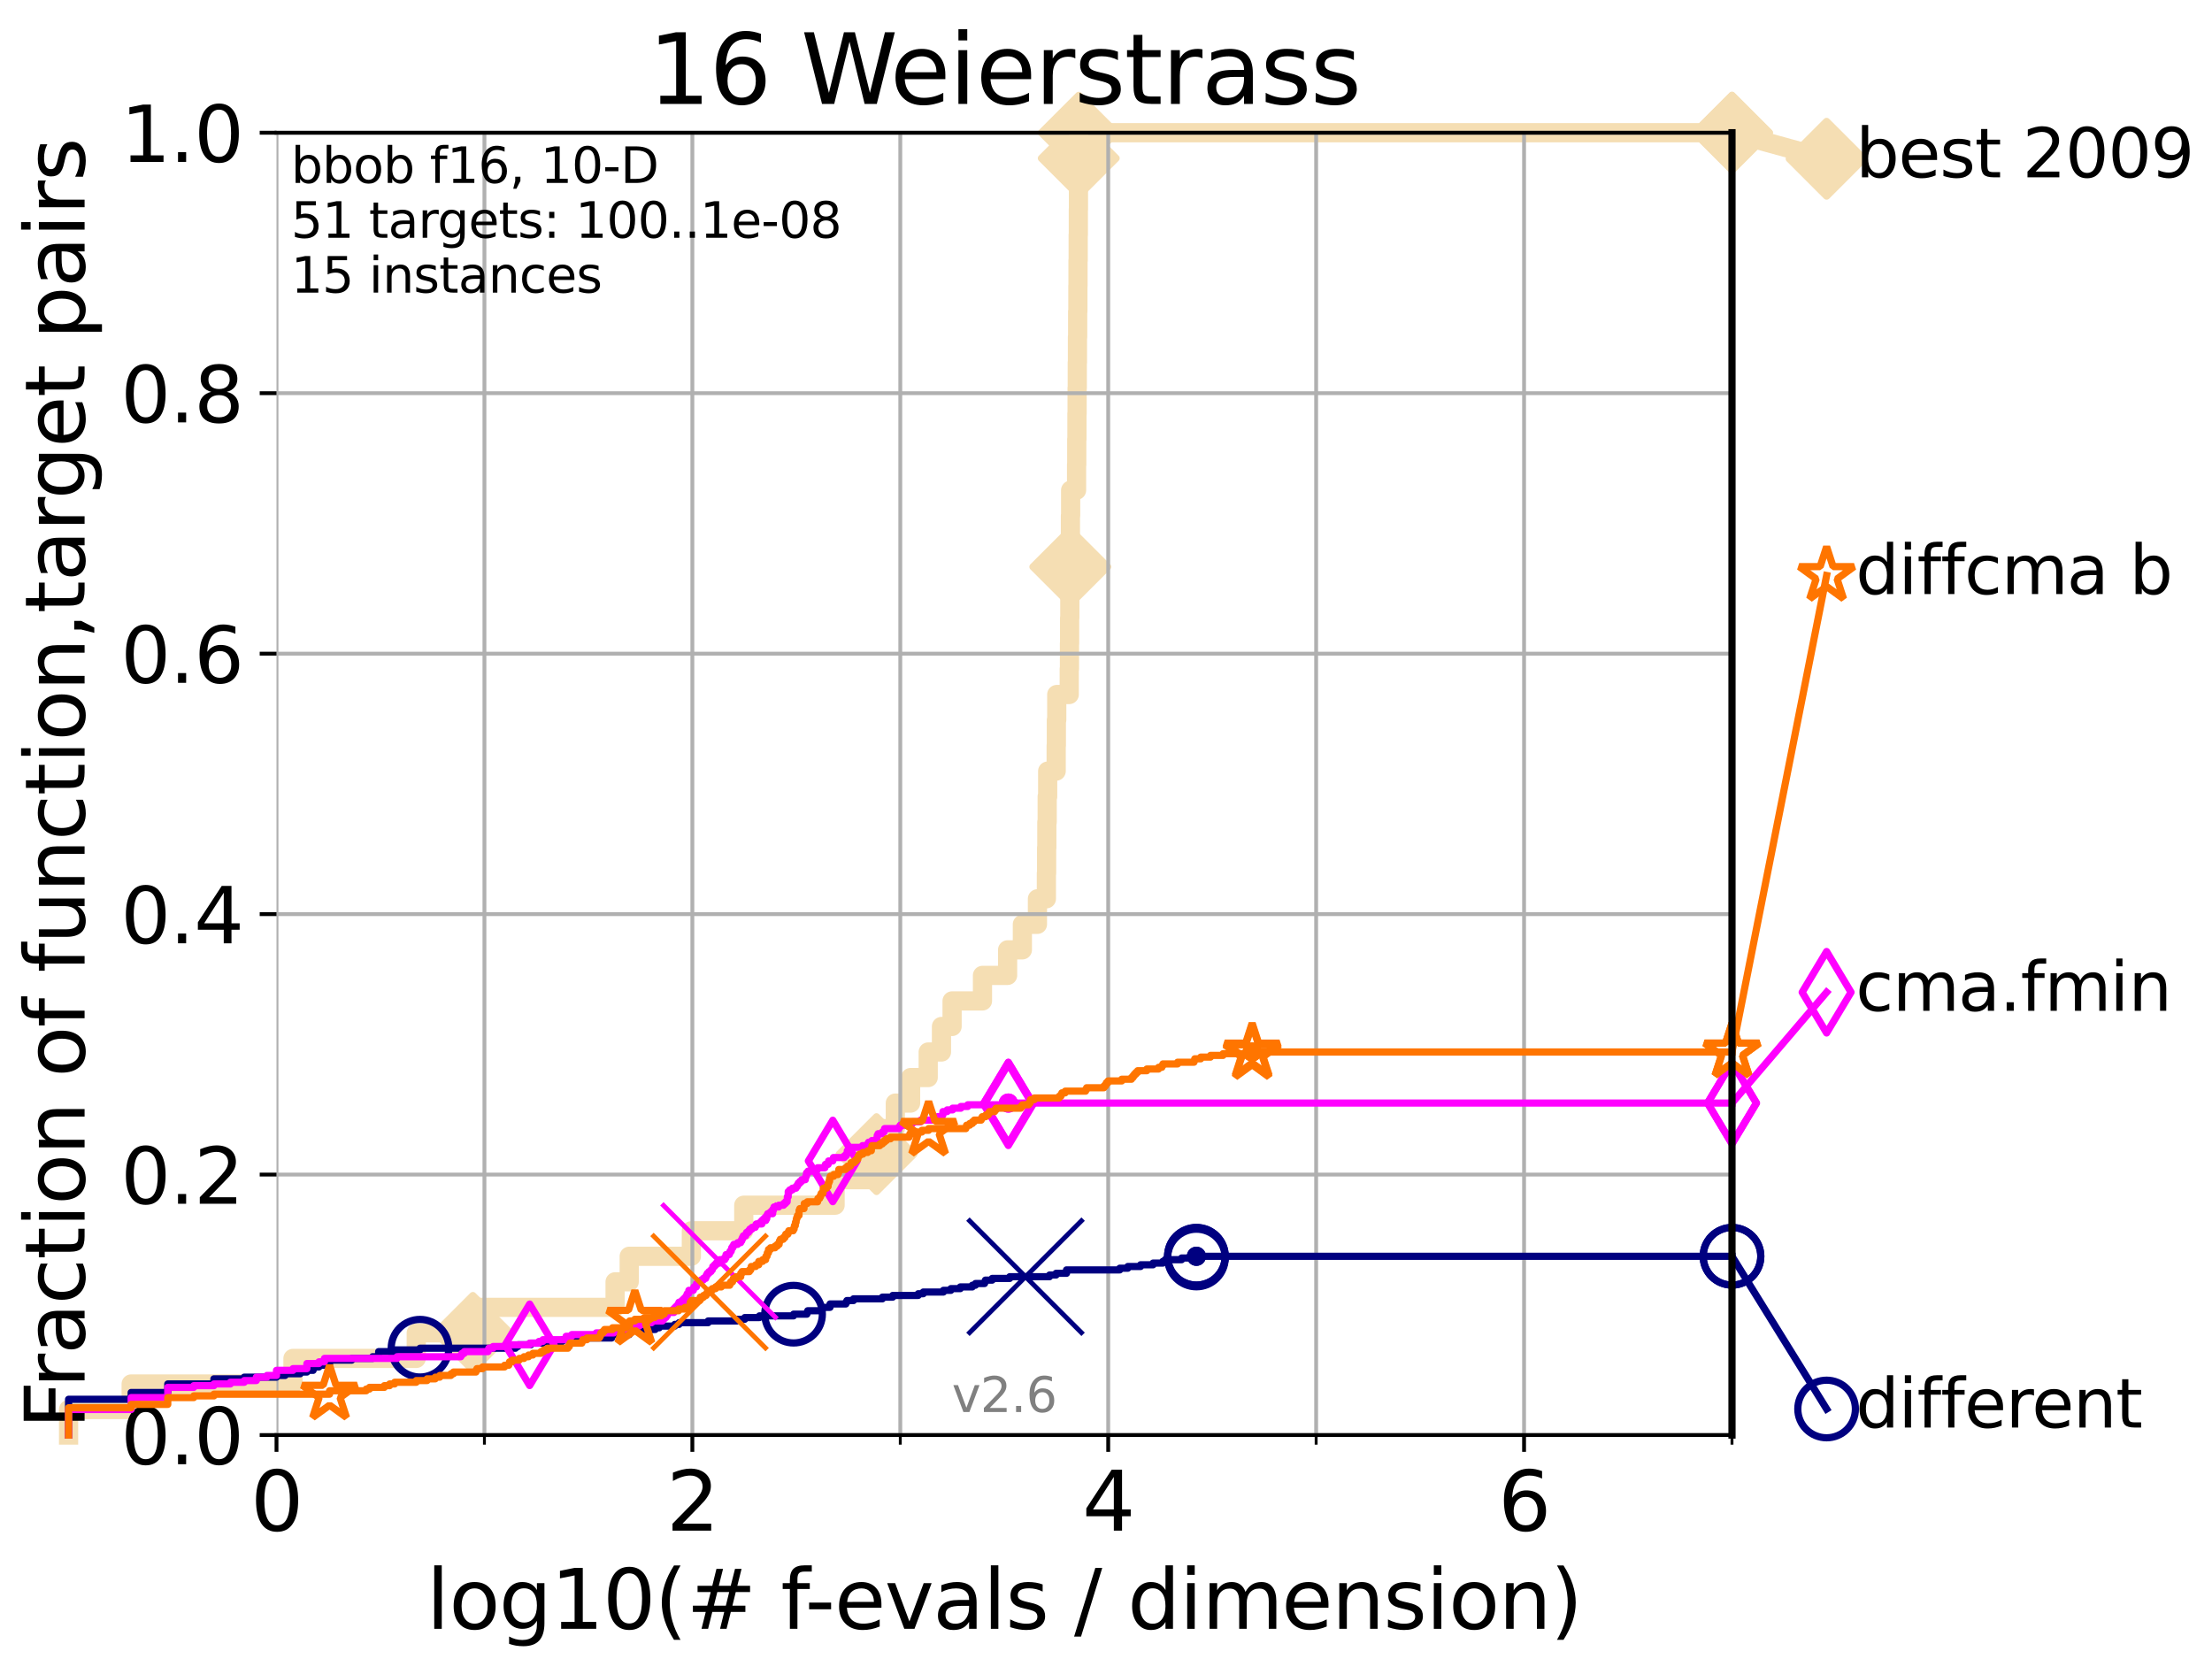 <?xml version="1.0" encoding="utf-8" standalone="no"?>
<!DOCTYPE svg PUBLIC "-//W3C//DTD SVG 1.1//EN"
  "http://www.w3.org/Graphics/SVG/1.1/DTD/svg11.dtd">
<svg height="345.6pt" version="1.1" viewBox="0 0 460.8 345.6" width="460.8pt" xmlns="http://www.w3.org/2000/svg" xmlns:xlink="http://www.w3.org/1999/xlink">
 <defs>
  <style type="text/css">*{stroke-linecap:butt;stroke-linejoin:round;}</style>
 </defs>
 <g id="figure_1">
  <g id="patch_1">
   <path d="M 0 345.6 
L 460.8 345.6 
L 460.8 0 
L 0 0 
z
" style="fill:#ffffff;"/>
  </g>
  <g id="axes_1">
   <g id="patch_2">
    <path d="M 57.6 298.944 
L 360.806 298.944 
L 360.806 27.648 
L 57.6 27.648 
z
" style="fill:#ffffff;"/>
   </g>
   <g id="line2d_1">
    <path d="M 14.285 298.944 
L 14.285 293.624 
L 27.324 293.624 
L 27.324 288.305 
L 61.03 288.305 
L 61.03 282.985 
L 86.712 282.985 
L 86.712 277.666 
L 98.51 277.666 
L 98.51 272.346 
L 128.134 272.346 
L 128.134 267.027 
L 131.078 267.027 
L 131.078 261.707 
L 144.022 261.707 
L 144.022 256.388 
L 154.94 256.388 
L 154.94 251.068 
L 173.964 251.068 
L 173.964 245.749 
L 180.914 245.749 
L 180.914 240.429 
L 182.595 240.429 
L 182.595 235.11 
L 186.511 235.11 
L 186.511 229.79 
L 189.698 229.79 
L 189.698 224.471 
L 193.362 224.471 
L 193.362 219.151 
L 196.125 219.151 
L 196.125 213.832 
L 198.336 213.832 
L 198.336 208.512 
L 204.667 208.512 
L 204.667 203.192 
L 209.903 203.192 
L 209.903 197.873 
L 212.978 197.873 
L 212.978 192.553 
L 216.117 192.553 
L 216.117 187.234 
L 217.981 187.234 
L 217.981 181.914 
L 218.029 181.914 
L 218.029 176.595 
L 218.074 176.595 
L 218.074 171.275 
L 218.145 171.275 
L 218.145 165.956 
L 218.25 165.956 
L 218.25 160.636 
L 220.02 160.636 
L 220.02 155.317 
L 220.059 155.317 
L 220.059 149.997 
L 220.139 149.997 
L 220.139 144.678 
L 222.742 144.678 
L 222.742 139.358 
L 222.788 139.358 
L 222.788 134.039 
L 222.821 134.039 
L 222.821 128.719 
L 222.862 128.719 
L 222.862 123.4 
L 222.908 123.4 
L 222.908 118.08 
L 222.965 118.08 
L 222.965 112.76 
L 222.987 112.76 
L 222.987 107.441 
L 223.032 107.441 
L 223.032 102.121 
L 224.268 102.121 
L 224.268 96.802 
L 224.307 96.802 
L 224.307 91.482 
L 224.347 91.482 
L 224.347 86.163 
L 224.381 86.163 
L 224.381 80.843 
L 224.417 80.843 
L 224.417 75.524 
L 224.452 75.524 
L 224.452 70.204 
L 224.497 70.204 
L 224.497 64.885 
L 224.541 64.885 
L 224.541 59.565 
L 224.568 59.565 
L 224.568 54.246 
L 224.604 54.246 
L 224.604 48.926 
L 224.638 48.926 
L 224.638 43.607 
L 224.663 43.607 
L 224.663 38.287 
L 224.697 38.287 
L 224.697 32.968 
L 224.722 32.968 
L 224.722 27.648 
L 360.806 27.648 
" style="fill:none;stroke:#f5deb3;stroke-linecap:square;stroke-width:4;"/>
   </g>
   <g id="line2d_2">
    <defs>
     <path d="M -0 7.778 
L 7.778 0 
L 0 -7.778 
L -7.778 -0 
z
" id="mfd968d87d6" style="stroke:#f5deb3;stroke-linejoin:miter;stroke-width:1.5;"/>
    </defs>
    <g>
     <use style="fill:#f5deb3;stroke:#f5deb3;stroke-linejoin:miter;stroke-width:1.5;" x="98.51" xlink:href="#mfd968d87d6" y="277.666"/>
     <use style="fill:#f5deb3;stroke:#f5deb3;stroke-linejoin:miter;stroke-width:1.5;" x="182.595" xlink:href="#mfd968d87d6" y="240.429"/>
     <use style="fill:#f5deb3;stroke:#f5deb3;stroke-linejoin:miter;stroke-width:1.5;" x="222.965" xlink:href="#mfd968d87d6" y="118.08"/>
     <use style="fill:#f5deb3;stroke:#f5deb3;stroke-linejoin:miter;stroke-width:1.5;" x="224.722" xlink:href="#mfd968d87d6" y="32.968"/>
     <use style="fill:#f5deb3;stroke:#f5deb3;stroke-linejoin:miter;stroke-width:1.5;" x="224.722" xlink:href="#mfd968d87d6" y="27.648"/>
     <use style="fill:#f5deb3;stroke:#f5deb3;stroke-linejoin:miter;stroke-width:1.5;" x="360.806" xlink:href="#mfd968d87d6" y="27.648"/>
    </g>
   </g>
   <g id="line2d_3">
    <path style="fill:none;stroke:#f5deb3;stroke-linecap:square;stroke-width:4;"/>
    <g/>
   </g>
   <g id="line2d_4">
    <path d="M 360.806 27.648 
L 380.515 33.074 
" style="fill:none;stroke:#f5deb3;stroke-linecap:square;stroke-width:4;"/>
    <g>
     <use style="fill:#f5deb3;stroke:#f5deb3;stroke-linejoin:miter;stroke-width:1.5;" x="360.806" xlink:href="#mfd968d87d6" y="27.648"/>
     <use style="fill:#f5deb3;stroke:#f5deb3;stroke-linejoin:miter;stroke-width:1.5;" x="380.515" xlink:href="#mfd968d87d6" y="33.074"/>
    </g>
   </g>
   <g id="matplotlib.axis_1">
    <g id="xtick_1">
     <g id="line2d_5">
      <path clip-path="url(#p79219ee565)" d="M 57.6 298.944 
L 57.6 27.648 
" style="fill:none;stroke:#b0b0b0;stroke-linecap:square;stroke-width:0.8;"/>
     </g>
     <g id="line2d_6">
      <defs>
       <path d="M 0 0 
L 0 3.5 
" id="me5415d3619" style="stroke:#000000;stroke-width:0.8;"/>
      </defs>
      <g>
       <use style="stroke:#000000;stroke-width:0.8;" x="57.6" xlink:href="#me5415d3619" y="298.944"/>
      </g>
     </g>
     <g id="text_1">
      <!-- 0 -->
      <g transform="translate(52.192 318.861)scale(0.17 -0.17)">
       <defs>
        <path d="M 2034 4250 
Q 1547 4250 1301 3770 
Q 1056 3291 1056 2328 
Q 1056 1369 1301 889 
Q 1547 409 2034 409 
Q 2525 409 2770 889 
Q 3016 1369 3016 2328 
Q 3016 3291 2770 3770 
Q 2525 4250 2034 4250 
z
M 2034 4750 
Q 2819 4750 3233 4129 
Q 3647 3509 3647 2328 
Q 3647 1150 3233 529 
Q 2819 -91 2034 -91 
Q 1250 -91 836 529 
Q 422 1150 422 2328 
Q 422 3509 836 4129 
Q 1250 4750 2034 4750 
z
" id="DejaVuSans-30" transform="scale(0.016)"/>
       </defs>
       <use xlink:href="#DejaVuSans-30"/>
      </g>
     </g>
    </g>
    <g id="xtick_2">
     <g id="line2d_7">
      <path clip-path="url(#p79219ee565)" d="M 144.23 298.944 
L 144.23 27.648 
" style="fill:none;stroke:#b0b0b0;stroke-linecap:square;stroke-width:0.8;"/>
     </g>
     <g id="line2d_8">
      <g>
       <use style="stroke:#000000;stroke-width:0.8;" x="144.23" xlink:href="#me5415d3619" y="298.944"/>
      </g>
     </g>
     <g id="text_2">
      <!-- 2 -->
      <g transform="translate(138.822 318.861)scale(0.17 -0.17)">
       <defs>
        <path d="M 1228 531 
L 3431 531 
L 3431 0 
L 469 0 
L 469 531 
Q 828 903 1448 1529 
Q 2069 2156 2228 2338 
Q 2531 2678 2651 2914 
Q 2772 3150 2772 3378 
Q 2772 3750 2511 3984 
Q 2250 4219 1831 4219 
Q 1534 4219 1204 4116 
Q 875 4013 500 3803 
L 500 4441 
Q 881 4594 1212 4672 
Q 1544 4750 1819 4750 
Q 2544 4750 2975 4387 
Q 3406 4025 3406 3419 
Q 3406 3131 3298 2873 
Q 3191 2616 2906 2266 
Q 2828 2175 2409 1742 
Q 1991 1309 1228 531 
z
" id="DejaVuSans-32" transform="scale(0.016)"/>
       </defs>
       <use xlink:href="#DejaVuSans-32"/>
      </g>
     </g>
    </g>
    <g id="xtick_3">
     <g id="line2d_9">
      <path clip-path="url(#p79219ee565)" d="M 230.861 298.944 
L 230.861 27.648 
" style="fill:none;stroke:#b0b0b0;stroke-linecap:square;stroke-width:0.8;"/>
     </g>
     <g id="line2d_10">
      <g>
       <use style="stroke:#000000;stroke-width:0.8;" x="230.861" xlink:href="#me5415d3619" y="298.944"/>
      </g>
     </g>
     <g id="text_3">
      <!-- 4 -->
      <g transform="translate(225.453 318.861)scale(0.17 -0.17)">
       <defs>
        <path d="M 2419 4116 
L 825 1625 
L 2419 1625 
L 2419 4116 
z
M 2253 4666 
L 3047 4666 
L 3047 1625 
L 3713 1625 
L 3713 1100 
L 3047 1100 
L 3047 0 
L 2419 0 
L 2419 1100 
L 313 1100 
L 313 1709 
L 2253 4666 
z
" id="DejaVuSans-34" transform="scale(0.016)"/>
       </defs>
       <use xlink:href="#DejaVuSans-34"/>
      </g>
     </g>
    </g>
    <g id="xtick_4">
     <g id="line2d_11">
      <path clip-path="url(#p79219ee565)" d="M 317.491 298.944 
L 317.491 27.648 
" style="fill:none;stroke:#b0b0b0;stroke-linecap:square;stroke-width:0.8;"/>
     </g>
     <g id="line2d_12">
      <g>
       <use style="stroke:#000000;stroke-width:0.8;" x="317.491" xlink:href="#me5415d3619" y="298.944"/>
      </g>
     </g>
     <g id="text_4">
      <!-- 6 -->
      <g transform="translate(312.083 318.861)scale(0.17 -0.17)">
       <defs>
        <path d="M 2113 2584 
Q 1688 2584 1439 2293 
Q 1191 2003 1191 1497 
Q 1191 994 1439 701 
Q 1688 409 2113 409 
Q 2538 409 2786 701 
Q 3034 994 3034 1497 
Q 3034 2003 2786 2293 
Q 2538 2584 2113 2584 
z
M 3366 4563 
L 3366 3988 
Q 3128 4100 2886 4159 
Q 2644 4219 2406 4219 
Q 1781 4219 1451 3797 
Q 1122 3375 1075 2522 
Q 1259 2794 1537 2939 
Q 1816 3084 2150 3084 
Q 2853 3084 3261 2657 
Q 3669 2231 3669 1497 
Q 3669 778 3244 343 
Q 2819 -91 2113 -91 
Q 1303 -91 875 529 
Q 447 1150 447 2328 
Q 447 3434 972 4092 
Q 1497 4750 2381 4750 
Q 2619 4750 2861 4703 
Q 3103 4656 3366 4563 
z
" id="DejaVuSans-36" transform="scale(0.016)"/>
       </defs>
       <use xlink:href="#DejaVuSans-36"/>
      </g>
     </g>
    </g>
    <g id="xtick_5">
     <g id="line2d_13">
      <path clip-path="url(#p79219ee565)" d="M 100.915 298.944 
L 100.915 27.648 
" style="fill:none;stroke:#b0b0b0;stroke-linecap:square;stroke-width:0.8;"/>
     </g>
     <g id="line2d_14">
      <defs>
       <path d="M 0 0 
L 0 2 
" id="m977869e4d9" style="stroke:#000000;stroke-width:0.6;"/>
      </defs>
      <g>
       <use style="stroke:#000000;stroke-width:0.6;" x="100.915" xlink:href="#m977869e4d9" y="298.944"/>
      </g>
     </g>
    </g>
    <g id="xtick_6">
     <g id="line2d_15">
      <path clip-path="url(#p79219ee565)" d="M 187.546 298.944 
L 187.546 27.648 
" style="fill:none;stroke:#b0b0b0;stroke-linecap:square;stroke-width:0.8;"/>
     </g>
     <g id="line2d_16">
      <g>
       <use style="stroke:#000000;stroke-width:0.6;" x="187.546" xlink:href="#m977869e4d9" y="298.944"/>
      </g>
     </g>
    </g>
    <g id="xtick_7">
     <g id="line2d_17">
      <path clip-path="url(#p79219ee565)" d="M 274.176 298.944 
L 274.176 27.648 
" style="fill:none;stroke:#b0b0b0;stroke-linecap:square;stroke-width:0.8;"/>
     </g>
     <g id="line2d_18">
      <g>
       <use style="stroke:#000000;stroke-width:0.6;" x="274.176" xlink:href="#m977869e4d9" y="298.944"/>
      </g>
     </g>
    </g>
    <g id="xtick_8">
     <g id="line2d_19">
      <path clip-path="url(#p79219ee565)" d="M 360.806 298.944 
L 360.806 27.648 
" style="fill:none;stroke:#b0b0b0;stroke-linecap:square;stroke-width:0.8;"/>
     </g>
     <g id="line2d_20">
      <g>
       <use style="stroke:#000000;stroke-width:0.6;" x="360.806" xlink:href="#m977869e4d9" y="298.944"/>
      </g>
     </g>
    </g>
    <g id="text_5">
     <!-- log10(# f-evals / dimension) -->
     <g transform="translate(88.823 339.314)scale(0.17 -0.17)">
      <defs>
       <path d="M 603 4863 
L 1178 4863 
L 1178 0 
L 603 0 
L 603 4863 
z
" id="DejaVuSans-6c" transform="scale(0.016)"/>
       <path d="M 1959 3097 
Q 1497 3097 1228 2736 
Q 959 2375 959 1747 
Q 959 1119 1226 758 
Q 1494 397 1959 397 
Q 2419 397 2687 759 
Q 2956 1122 2956 1747 
Q 2956 2369 2687 2733 
Q 2419 3097 1959 3097 
z
M 1959 3584 
Q 2709 3584 3137 3096 
Q 3566 2609 3566 1747 
Q 3566 888 3137 398 
Q 2709 -91 1959 -91 
Q 1206 -91 779 398 
Q 353 888 353 1747 
Q 353 2609 779 3096 
Q 1206 3584 1959 3584 
z
" id="DejaVuSans-6f" transform="scale(0.016)"/>
       <path d="M 2906 1791 
Q 2906 2416 2648 2759 
Q 2391 3103 1925 3103 
Q 1463 3103 1205 2759 
Q 947 2416 947 1791 
Q 947 1169 1205 825 
Q 1463 481 1925 481 
Q 2391 481 2648 825 
Q 2906 1169 2906 1791 
z
M 3481 434 
Q 3481 -459 3084 -895 
Q 2688 -1331 1869 -1331 
Q 1566 -1331 1297 -1286 
Q 1028 -1241 775 -1147 
L 775 -588 
Q 1028 -725 1275 -790 
Q 1522 -856 1778 -856 
Q 2344 -856 2625 -561 
Q 2906 -266 2906 331 
L 2906 616 
Q 2728 306 2450 153 
Q 2172 0 1784 0 
Q 1141 0 747 490 
Q 353 981 353 1791 
Q 353 2603 747 3093 
Q 1141 3584 1784 3584 
Q 2172 3584 2450 3431 
Q 2728 3278 2906 2969 
L 2906 3500 
L 3481 3500 
L 3481 434 
z
" id="DejaVuSans-67" transform="scale(0.016)"/>
       <path d="M 794 531 
L 1825 531 
L 1825 4091 
L 703 3866 
L 703 4441 
L 1819 4666 
L 2450 4666 
L 2450 531 
L 3481 531 
L 3481 0 
L 794 0 
L 794 531 
z
" id="DejaVuSans-31" transform="scale(0.016)"/>
       <path d="M 1984 4856 
Q 1566 4138 1362 3434 
Q 1159 2731 1159 2009 
Q 1159 1288 1364 580 
Q 1569 -128 1984 -844 
L 1484 -844 
Q 1016 -109 783 600 
Q 550 1309 550 2009 
Q 550 2706 781 3412 
Q 1013 4119 1484 4856 
L 1984 4856 
z
" id="DejaVuSans-28" transform="scale(0.016)"/>
       <path d="M 3272 2816 
L 2363 2816 
L 2100 1772 
L 3016 1772 
L 3272 2816 
z
M 2803 4594 
L 2478 3297 
L 3391 3297 
L 3719 4594 
L 4219 4594 
L 3897 3297 
L 4872 3297 
L 4872 2816 
L 3775 2816 
L 3519 1772 
L 4513 1772 
L 4513 1294 
L 3397 1294 
L 3072 0 
L 2572 0 
L 2894 1294 
L 1978 1294 
L 1656 0 
L 1153 0 
L 1478 1294 
L 494 1294 
L 494 1772 
L 1594 1772 
L 1856 2816 
L 850 2816 
L 850 3297 
L 1978 3297 
L 2297 4594 
L 2803 4594 
z
" id="DejaVuSans-23" transform="scale(0.016)"/>
       <path id="DejaVuSans-20" transform="scale(0.016)"/>
       <path d="M 2375 4863 
L 2375 4384 
L 1825 4384 
Q 1516 4384 1395 4259 
Q 1275 4134 1275 3809 
L 1275 3500 
L 2222 3500 
L 2222 3053 
L 1275 3053 
L 1275 0 
L 697 0 
L 697 3053 
L 147 3053 
L 147 3500 
L 697 3500 
L 697 3744 
Q 697 4328 969 4595 
Q 1241 4863 1831 4863 
L 2375 4863 
z
" id="DejaVuSans-66" transform="scale(0.016)"/>
       <path d="M 313 2009 
L 1997 2009 
L 1997 1497 
L 313 1497 
L 313 2009 
z
" id="DejaVuSans-2d" transform="scale(0.016)"/>
       <path d="M 3597 1894 
L 3597 1613 
L 953 1613 
Q 991 1019 1311 708 
Q 1631 397 2203 397 
Q 2534 397 2845 478 
Q 3156 559 3463 722 
L 3463 178 
Q 3153 47 2828 -22 
Q 2503 -91 2169 -91 
Q 1331 -91 842 396 
Q 353 884 353 1716 
Q 353 2575 817 3079 
Q 1281 3584 2069 3584 
Q 2775 3584 3186 3129 
Q 3597 2675 3597 1894 
z
M 3022 2063 
Q 3016 2534 2758 2815 
Q 2500 3097 2075 3097 
Q 1594 3097 1305 2825 
Q 1016 2553 972 2059 
L 3022 2063 
z
" id="DejaVuSans-65" transform="scale(0.016)"/>
       <path d="M 191 3500 
L 800 3500 
L 1894 563 
L 2988 3500 
L 3597 3500 
L 2284 0 
L 1503 0 
L 191 3500 
z
" id="DejaVuSans-76" transform="scale(0.016)"/>
       <path d="M 2194 1759 
Q 1497 1759 1228 1600 
Q 959 1441 959 1056 
Q 959 750 1161 570 
Q 1363 391 1709 391 
Q 2188 391 2477 730 
Q 2766 1069 2766 1631 
L 2766 1759 
L 2194 1759 
z
M 3341 1997 
L 3341 0 
L 2766 0 
L 2766 531 
Q 2569 213 2275 61 
Q 1981 -91 1556 -91 
Q 1019 -91 701 211 
Q 384 513 384 1019 
Q 384 1609 779 1909 
Q 1175 2209 1959 2209 
L 2766 2209 
L 2766 2266 
Q 2766 2663 2505 2880 
Q 2244 3097 1772 3097 
Q 1472 3097 1187 3025 
Q 903 2953 641 2809 
L 641 3341 
Q 956 3463 1253 3523 
Q 1550 3584 1831 3584 
Q 2591 3584 2966 3190 
Q 3341 2797 3341 1997 
z
" id="DejaVuSans-61" transform="scale(0.016)"/>
       <path d="M 2834 3397 
L 2834 2853 
Q 2591 2978 2328 3040 
Q 2066 3103 1784 3103 
Q 1356 3103 1142 2972 
Q 928 2841 928 2578 
Q 928 2378 1081 2264 
Q 1234 2150 1697 2047 
L 1894 2003 
Q 2506 1872 2764 1633 
Q 3022 1394 3022 966 
Q 3022 478 2636 193 
Q 2250 -91 1575 -91 
Q 1294 -91 989 -36 
Q 684 19 347 128 
L 347 722 
Q 666 556 975 473 
Q 1284 391 1588 391 
Q 1994 391 2212 530 
Q 2431 669 2431 922 
Q 2431 1156 2273 1281 
Q 2116 1406 1581 1522 
L 1381 1569 
Q 847 1681 609 1914 
Q 372 2147 372 2553 
Q 372 3047 722 3315 
Q 1072 3584 1716 3584 
Q 2034 3584 2315 3537 
Q 2597 3491 2834 3397 
z
" id="DejaVuSans-73" transform="scale(0.016)"/>
       <path d="M 1625 4666 
L 2156 4666 
L 531 -594 
L 0 -594 
L 1625 4666 
z
" id="DejaVuSans-2f" transform="scale(0.016)"/>
       <path d="M 2906 2969 
L 2906 4863 
L 3481 4863 
L 3481 0 
L 2906 0 
L 2906 525 
Q 2725 213 2448 61 
Q 2172 -91 1784 -91 
Q 1150 -91 751 415 
Q 353 922 353 1747 
Q 353 2572 751 3078 
Q 1150 3584 1784 3584 
Q 2172 3584 2448 3432 
Q 2725 3281 2906 2969 
z
M 947 1747 
Q 947 1113 1208 752 
Q 1469 391 1925 391 
Q 2381 391 2643 752 
Q 2906 1113 2906 1747 
Q 2906 2381 2643 2742 
Q 2381 3103 1925 3103 
Q 1469 3103 1208 2742 
Q 947 2381 947 1747 
z
" id="DejaVuSans-64" transform="scale(0.016)"/>
       <path d="M 603 3500 
L 1178 3500 
L 1178 0 
L 603 0 
L 603 3500 
z
M 603 4863 
L 1178 4863 
L 1178 4134 
L 603 4134 
L 603 4863 
z
" id="DejaVuSans-69" transform="scale(0.016)"/>
       <path d="M 3328 2828 
Q 3544 3216 3844 3400 
Q 4144 3584 4550 3584 
Q 5097 3584 5394 3201 
Q 5691 2819 5691 2113 
L 5691 0 
L 5113 0 
L 5113 2094 
Q 5113 2597 4934 2840 
Q 4756 3084 4391 3084 
Q 3944 3084 3684 2787 
Q 3425 2491 3425 1978 
L 3425 0 
L 2847 0 
L 2847 2094 
Q 2847 2600 2669 2842 
Q 2491 3084 2119 3084 
Q 1678 3084 1418 2786 
Q 1159 2488 1159 1978 
L 1159 0 
L 581 0 
L 581 3500 
L 1159 3500 
L 1159 2956 
Q 1356 3278 1631 3431 
Q 1906 3584 2284 3584 
Q 2666 3584 2933 3390 
Q 3200 3197 3328 2828 
z
" id="DejaVuSans-6d" transform="scale(0.016)"/>
       <path d="M 3513 2113 
L 3513 0 
L 2938 0 
L 2938 2094 
Q 2938 2591 2744 2837 
Q 2550 3084 2163 3084 
Q 1697 3084 1428 2787 
Q 1159 2491 1159 1978 
L 1159 0 
L 581 0 
L 581 3500 
L 1159 3500 
L 1159 2956 
Q 1366 3272 1645 3428 
Q 1925 3584 2291 3584 
Q 2894 3584 3203 3211 
Q 3513 2838 3513 2113 
z
" id="DejaVuSans-6e" transform="scale(0.016)"/>
       <path d="M 513 4856 
L 1013 4856 
Q 1481 4119 1714 3412 
Q 1947 2706 1947 2009 
Q 1947 1309 1714 600 
Q 1481 -109 1013 -844 
L 513 -844 
Q 928 -128 1133 580 
Q 1338 1288 1338 2009 
Q 1338 2731 1133 3434 
Q 928 4138 513 4856 
z
" id="DejaVuSans-29" transform="scale(0.016)"/>
      </defs>
      <use xlink:href="#DejaVuSans-6c"/>
      <use x="27.783" xlink:href="#DejaVuSans-6f"/>
      <use x="88.965" xlink:href="#DejaVuSans-67"/>
      <use x="152.441" xlink:href="#DejaVuSans-31"/>
      <use x="216.064" xlink:href="#DejaVuSans-30"/>
      <use x="279.688" xlink:href="#DejaVuSans-28"/>
      <use x="318.701" xlink:href="#DejaVuSans-23"/>
      <use x="402.49" xlink:href="#DejaVuSans-20"/>
      <use x="434.277" xlink:href="#DejaVuSans-66"/>
      <use x="463.982" xlink:href="#DejaVuSans-2d"/>
      <use x="500.066" xlink:href="#DejaVuSans-65"/>
      <use x="561.59" xlink:href="#DejaVuSans-76"/>
      <use x="620.77" xlink:href="#DejaVuSans-61"/>
      <use x="682.049" xlink:href="#DejaVuSans-6c"/>
      <use x="709.832" xlink:href="#DejaVuSans-73"/>
      <use x="761.932" xlink:href="#DejaVuSans-20"/>
      <use x="793.719" xlink:href="#DejaVuSans-2f"/>
      <use x="827.41" xlink:href="#DejaVuSans-20"/>
      <use x="859.197" xlink:href="#DejaVuSans-64"/>
      <use x="922.674" xlink:href="#DejaVuSans-69"/>
      <use x="950.457" xlink:href="#DejaVuSans-6d"/>
      <use x="1047.869" xlink:href="#DejaVuSans-65"/>
      <use x="1109.393" xlink:href="#DejaVuSans-6e"/>
      <use x="1172.771" xlink:href="#DejaVuSans-73"/>
      <use x="1224.871" xlink:href="#DejaVuSans-69"/>
      <use x="1252.654" xlink:href="#DejaVuSans-6f"/>
      <use x="1313.836" xlink:href="#DejaVuSans-6e"/>
      <use x="1377.215" xlink:href="#DejaVuSans-29"/>
     </g>
    </g>
   </g>
   <g id="matplotlib.axis_2">
    <g id="ytick_1">
     <g id="line2d_21">
      <path clip-path="url(#p79219ee565)" d="M 57.6 298.944 
L 360.806 298.944 
" style="fill:none;stroke:#b0b0b0;stroke-linecap:square;stroke-width:0.8;"/>
     </g>
     <g id="line2d_22">
      <defs>
       <path d="M 0 0 
L -3.5 0 
" id="m56f256344b" style="stroke:#000000;stroke-width:0.8;"/>
      </defs>
      <g>
       <use style="stroke:#000000;stroke-width:0.8;" x="57.6" xlink:href="#m56f256344b" y="298.944"/>
      </g>
     </g>
     <g id="text_6">
      <!-- 0.0 -->
      <g transform="translate(25.155 305.023)scale(0.16 -0.16)">
       <defs>
        <path d="M 684 794 
L 1344 794 
L 1344 0 
L 684 0 
L 684 794 
z
" id="DejaVuSans-2e" transform="scale(0.016)"/>
       </defs>
       <use xlink:href="#DejaVuSans-30"/>
       <use x="63.623" xlink:href="#DejaVuSans-2e"/>
       <use x="95.41" xlink:href="#DejaVuSans-30"/>
      </g>
     </g>
    </g>
    <g id="ytick_2">
     <g id="line2d_23">
      <path clip-path="url(#p79219ee565)" d="M 57.6 244.685 
L 360.806 244.685 
" style="fill:none;stroke:#b0b0b0;stroke-linecap:square;stroke-width:0.8;"/>
     </g>
     <g id="line2d_24">
      <g>
       <use style="stroke:#000000;stroke-width:0.8;" x="57.6" xlink:href="#m56f256344b" y="244.685"/>
      </g>
     </g>
     <g id="text_7">
      <!-- 0.2 -->
      <g transform="translate(25.155 250.764)scale(0.16 -0.16)">
       <use xlink:href="#DejaVuSans-30"/>
       <use x="63.623" xlink:href="#DejaVuSans-2e"/>
       <use x="95.41" xlink:href="#DejaVuSans-32"/>
      </g>
     </g>
    </g>
    <g id="ytick_3">
     <g id="line2d_25">
      <path clip-path="url(#p79219ee565)" d="M 57.6 190.426 
L 360.806 190.426 
" style="fill:none;stroke:#b0b0b0;stroke-linecap:square;stroke-width:0.8;"/>
     </g>
     <g id="line2d_26">
      <g>
       <use style="stroke:#000000;stroke-width:0.8;" x="57.6" xlink:href="#m56f256344b" y="190.426"/>
      </g>
     </g>
     <g id="text_8">
      <!-- 0.4 -->
      <g transform="translate(25.155 196.504)scale(0.16 -0.16)">
       <use xlink:href="#DejaVuSans-30"/>
       <use x="63.623" xlink:href="#DejaVuSans-2e"/>
       <use x="95.41" xlink:href="#DejaVuSans-34"/>
      </g>
     </g>
    </g>
    <g id="ytick_4">
     <g id="line2d_27">
      <path clip-path="url(#p79219ee565)" d="M 57.6 136.166 
L 360.806 136.166 
" style="fill:none;stroke:#b0b0b0;stroke-linecap:square;stroke-width:0.8;"/>
     </g>
     <g id="line2d_28">
      <g>
       <use style="stroke:#000000;stroke-width:0.8;" x="57.6" xlink:href="#m56f256344b" y="136.166"/>
      </g>
     </g>
     <g id="text_9">
      <!-- 0.6 -->
      <g transform="translate(25.155 142.245)scale(0.16 -0.16)">
       <use xlink:href="#DejaVuSans-30"/>
       <use x="63.623" xlink:href="#DejaVuSans-2e"/>
       <use x="95.41" xlink:href="#DejaVuSans-36"/>
      </g>
     </g>
    </g>
    <g id="ytick_5">
     <g id="line2d_29">
      <path clip-path="url(#p79219ee565)" d="M 57.6 81.907 
L 360.806 81.907 
" style="fill:none;stroke:#b0b0b0;stroke-linecap:square;stroke-width:0.8;"/>
     </g>
     <g id="line2d_30">
      <g>
       <use style="stroke:#000000;stroke-width:0.8;" x="57.6" xlink:href="#m56f256344b" y="81.907"/>
      </g>
     </g>
     <g id="text_10">
      <!-- 0.8 -->
      <g transform="translate(25.155 87.986)scale(0.16 -0.16)">
       <defs>
        <path d="M 2034 2216 
Q 1584 2216 1326 1975 
Q 1069 1734 1069 1313 
Q 1069 891 1326 650 
Q 1584 409 2034 409 
Q 2484 409 2743 651 
Q 3003 894 3003 1313 
Q 3003 1734 2745 1975 
Q 2488 2216 2034 2216 
z
M 1403 2484 
Q 997 2584 770 2862 
Q 544 3141 544 3541 
Q 544 4100 942 4425 
Q 1341 4750 2034 4750 
Q 2731 4750 3128 4425 
Q 3525 4100 3525 3541 
Q 3525 3141 3298 2862 
Q 3072 2584 2669 2484 
Q 3125 2378 3379 2068 
Q 3634 1759 3634 1313 
Q 3634 634 3220 271 
Q 2806 -91 2034 -91 
Q 1263 -91 848 271 
Q 434 634 434 1313 
Q 434 1759 690 2068 
Q 947 2378 1403 2484 
z
M 1172 3481 
Q 1172 3119 1398 2916 
Q 1625 2713 2034 2713 
Q 2441 2713 2670 2916 
Q 2900 3119 2900 3481 
Q 2900 3844 2670 4047 
Q 2441 4250 2034 4250 
Q 1625 4250 1398 4047 
Q 1172 3844 1172 3481 
z
" id="DejaVuSans-38" transform="scale(0.016)"/>
       </defs>
       <use xlink:href="#DejaVuSans-30"/>
       <use x="63.623" xlink:href="#DejaVuSans-2e"/>
       <use x="95.41" xlink:href="#DejaVuSans-38"/>
      </g>
     </g>
    </g>
    <g id="ytick_6">
     <g id="line2d_31">
      <path clip-path="url(#p79219ee565)" d="M 57.6 27.648 
L 360.806 27.648 
" style="fill:none;stroke:#b0b0b0;stroke-linecap:square;stroke-width:0.8;"/>
     </g>
     <g id="line2d_32">
      <g>
       <use style="stroke:#000000;stroke-width:0.8;" x="57.6" xlink:href="#m56f256344b" y="27.648"/>
      </g>
     </g>
     <g id="text_11">
      <!-- 1.0 -->
      <g transform="translate(25.155 33.727)scale(0.16 -0.16)">
       <use xlink:href="#DejaVuSans-31"/>
       <use x="63.623" xlink:href="#DejaVuSans-2e"/>
       <use x="95.41" xlink:href="#DejaVuSans-30"/>
      </g>
     </g>
    </g>
    <g id="text_12">
     <!-- Fraction of function,target pairs -->
     <g transform="translate(17.62 297.681)rotate(-90)scale(0.17 -0.17)">
      <defs>
       <path d="M 628 4666 
L 3309 4666 
L 3309 4134 
L 1259 4134 
L 1259 2759 
L 3109 2759 
L 3109 2228 
L 1259 2228 
L 1259 0 
L 628 0 
L 628 4666 
z
" id="DejaVuSans-46" transform="scale(0.016)"/>
       <path d="M 2631 2963 
Q 2534 3019 2420 3045 
Q 2306 3072 2169 3072 
Q 1681 3072 1420 2755 
Q 1159 2438 1159 1844 
L 1159 0 
L 581 0 
L 581 3500 
L 1159 3500 
L 1159 2956 
Q 1341 3275 1631 3429 
Q 1922 3584 2338 3584 
Q 2397 3584 2469 3576 
Q 2541 3569 2628 3553 
L 2631 2963 
z
" id="DejaVuSans-72" transform="scale(0.016)"/>
       <path d="M 3122 3366 
L 3122 2828 
Q 2878 2963 2633 3030 
Q 2388 3097 2138 3097 
Q 1578 3097 1268 2742 
Q 959 2388 959 1747 
Q 959 1106 1268 751 
Q 1578 397 2138 397 
Q 2388 397 2633 464 
Q 2878 531 3122 666 
L 3122 134 
Q 2881 22 2623 -34 
Q 2366 -91 2075 -91 
Q 1284 -91 818 406 
Q 353 903 353 1747 
Q 353 2603 823 3093 
Q 1294 3584 2113 3584 
Q 2378 3584 2631 3529 
Q 2884 3475 3122 3366 
z
" id="DejaVuSans-63" transform="scale(0.016)"/>
       <path d="M 1172 4494 
L 1172 3500 
L 2356 3500 
L 2356 3053 
L 1172 3053 
L 1172 1153 
Q 1172 725 1289 603 
Q 1406 481 1766 481 
L 2356 481 
L 2356 0 
L 1766 0 
Q 1100 0 847 248 
Q 594 497 594 1153 
L 594 3053 
L 172 3053 
L 172 3500 
L 594 3500 
L 594 4494 
L 1172 4494 
z
" id="DejaVuSans-74" transform="scale(0.016)"/>
       <path d="M 544 1381 
L 544 3500 
L 1119 3500 
L 1119 1403 
Q 1119 906 1312 657 
Q 1506 409 1894 409 
Q 2359 409 2629 706 
Q 2900 1003 2900 1516 
L 2900 3500 
L 3475 3500 
L 3475 0 
L 2900 0 
L 2900 538 
Q 2691 219 2414 64 
Q 2138 -91 1772 -91 
Q 1169 -91 856 284 
Q 544 659 544 1381 
z
M 1991 3584 
L 1991 3584 
z
" id="DejaVuSans-75" transform="scale(0.016)"/>
       <path d="M 750 794 
L 1409 794 
L 1409 256 
L 897 -744 
L 494 -744 
L 750 256 
L 750 794 
z
" id="DejaVuSans-2c" transform="scale(0.016)"/>
       <path d="M 1159 525 
L 1159 -1331 
L 581 -1331 
L 581 3500 
L 1159 3500 
L 1159 2969 
Q 1341 3281 1617 3432 
Q 1894 3584 2278 3584 
Q 2916 3584 3314 3078 
Q 3713 2572 3713 1747 
Q 3713 922 3314 415 
Q 2916 -91 2278 -91 
Q 1894 -91 1617 61 
Q 1341 213 1159 525 
z
M 3116 1747 
Q 3116 2381 2855 2742 
Q 2594 3103 2138 3103 
Q 1681 3103 1420 2742 
Q 1159 2381 1159 1747 
Q 1159 1113 1420 752 
Q 1681 391 2138 391 
Q 2594 391 2855 752 
Q 3116 1113 3116 1747 
z
" id="DejaVuSans-70" transform="scale(0.016)"/>
      </defs>
      <use xlink:href="#DejaVuSans-46"/>
      <use x="50.27" xlink:href="#DejaVuSans-72"/>
      <use x="91.383" xlink:href="#DejaVuSans-61"/>
      <use x="152.662" xlink:href="#DejaVuSans-63"/>
      <use x="207.643" xlink:href="#DejaVuSans-74"/>
      <use x="246.852" xlink:href="#DejaVuSans-69"/>
      <use x="274.635" xlink:href="#DejaVuSans-6f"/>
      <use x="335.816" xlink:href="#DejaVuSans-6e"/>
      <use x="399.195" xlink:href="#DejaVuSans-20"/>
      <use x="430.982" xlink:href="#DejaVuSans-6f"/>
      <use x="492.164" xlink:href="#DejaVuSans-66"/>
      <use x="527.369" xlink:href="#DejaVuSans-20"/>
      <use x="559.156" xlink:href="#DejaVuSans-66"/>
      <use x="594.361" xlink:href="#DejaVuSans-75"/>
      <use x="657.74" xlink:href="#DejaVuSans-6e"/>
      <use x="721.119" xlink:href="#DejaVuSans-63"/>
      <use x="776.1" xlink:href="#DejaVuSans-74"/>
      <use x="815.309" xlink:href="#DejaVuSans-69"/>
      <use x="843.092" xlink:href="#DejaVuSans-6f"/>
      <use x="904.273" xlink:href="#DejaVuSans-6e"/>
      <use x="967.652" xlink:href="#DejaVuSans-2c"/>
      <use x="999.439" xlink:href="#DejaVuSans-74"/>
      <use x="1038.648" xlink:href="#DejaVuSans-61"/>
      <use x="1099.928" xlink:href="#DejaVuSans-72"/>
      <use x="1139.291" xlink:href="#DejaVuSans-67"/>
      <use x="1202.768" xlink:href="#DejaVuSans-65"/>
      <use x="1264.291" xlink:href="#DejaVuSans-74"/>
      <use x="1303.5" xlink:href="#DejaVuSans-20"/>
      <use x="1335.287" xlink:href="#DejaVuSans-70"/>
      <use x="1398.764" xlink:href="#DejaVuSans-61"/>
      <use x="1460.043" xlink:href="#DejaVuSans-69"/>
      <use x="1487.826" xlink:href="#DejaVuSans-72"/>
      <use x="1528.939" xlink:href="#DejaVuSans-73"/>
     </g>
    </g>
   </g>
   <g id="line2d_33">
    <defs>
     <path d="M 0 1.5 
C 0.398 1.5 0.779 1.342 1.061 1.061 
C 1.342 0.779 1.5 0.398 1.5 0 
C 1.5 -0.398 1.342 -0.779 1.061 -1.061 
C 0.779 -1.342 0.398 -1.5 0 -1.5 
C -0.398 -1.5 -0.779 -1.342 -1.061 -1.061 
C -1.342 -0.779 -1.5 -0.398 -1.5 0 
C -1.5 0.398 -1.342 0.779 -1.061 1.061 
C -0.779 1.342 -0.398 1.5 0 1.5 
z
" id="me2d990dbd8" style="stroke:#f5deb3;"/>
    </defs>
    <g>
     <use style="fill:#f5deb3;stroke:#f5deb3;" x="224.722" xlink:href="#me2d990dbd8" y="27.648"/>
     <use style="fill:#f5deb3;stroke:#f5deb3;" x="224.722" xlink:href="#me2d990dbd8" y="27.648"/>
    </g>
   </g>
   <g id="line2d_34">
    <defs>
     <path d="M 0 1.5 
C 0.398 1.5 0.779 1.342 1.061 1.061 
C 1.342 0.779 1.5 0.398 1.5 0 
C 1.5 -0.398 1.342 -0.779 1.061 -1.061 
C 0.779 -1.342 0.398 -1.5 0 -1.5 
C -0.398 -1.5 -0.779 -1.342 -1.061 -1.061 
C -1.342 -0.779 -1.5 -0.398 -1.5 0 
C -1.5 0.398 -1.342 0.779 -1.061 1.061 
C -0.779 1.342 -0.398 1.5 0 1.5 
z
" id="mcdc3609961" style="stroke:#000080;"/>
    </defs>
    <g>
     <use style="fill:#000080;stroke:#000080;" x="249.233" xlink:href="#mcdc3609961" y="261.707"/>
     <use style="fill:#000080;stroke:#000080;" x="249.233" xlink:href="#mcdc3609961" y="261.707"/>
    </g>
   </g>
   <g id="line2d_35">
    <path d="M 14.285 298.944 
L 14.285 291.497 
L 27.324 291.497 
L 27.324 290.078 
L 34.951 290.078 
L 34.951 288.305 
L 44.561 288.305 
L 44.561 287.241 
L 50.89 287.241 
L 50.89 286.886 
L 57.6 286.886 
L 57.6 286.532 
L 59.393 286.532 
L 59.393 286.177 
L 62.535 286.177 
L 62.535 285.822 
L 63.93 285.822 
L 63.93 285.468 
L 65.227 285.468 
L 65.227 284.759 
L 66.441 284.759 
L 66.441 284.404 
L 67.582 284.404 
L 67.582 284.049 
L 68.657 284.049 
L 68.657 283.34 
L 73.268 283.34 
L 73.268 282.985 
L 77.629 282.985 
L 77.629 282.631 
L 78.883 282.631 
L 78.883 281.567 
L 82.212 281.567 
L 82.212 281.212 
L 87.496 281.212 
L 87.496 280.858 
L 107.379 280.858 
L 107.379 280.503 
L 107.905 280.503 
L 107.905 280.148 
L 110.562 280.148 
L 110.562 279.794 
L 113.088 279.794 
L 113.088 279.439 
L 117.147 279.439 
L 117.147 279.084 
L 120.879 279.084 
L 120.879 278.73 
L 127.412 278.73 
L 127.412 278.021 
L 131.078 278.021 
L 131.078 277.666 
L 131.229 277.666 
L 131.229 276.957 
L 136.499 276.957 
L 136.499 276.602 
L 137.332 276.602 
L 137.332 276.247 
L 140.566 276.247 
L 140.566 275.893 
L 141.459 275.893 
L 141.459 275.538 
L 147.519 275.538 
L 147.519 275.183 
L 153.525 275.183 
L 153.525 274.829 
L 155.151 274.829 
L 155.151 274.474 
L 158.214 274.474 
L 158.214 274.12 
L 165.313 274.12 
L 165.313 273.765 
L 168.09 273.765 
L 168.09 273.41 
L 168.259 273.41 
L 168.259 273.056 
L 171.249 273.056 
L 171.249 272.346 
L 172.909 272.346 
L 172.909 271.637 
L 176.207 271.637 
L 176.207 271.282 
L 176.425 271.282 
L 176.425 270.928 
L 177.801 270.928 
L 177.801 270.573 
L 183.81 270.573 
L 183.81 270.219 
L 185.971 270.219 
L 185.971 269.864 
L 191.282 269.864 
L 191.282 269.509 
L 192.334 269.509 
L 192.334 269.155 
L 196.533 269.155 
L 196.533 268.8 
L 198.087 268.8 
L 198.087 268.445 
L 200.044 268.445 
L 200.044 268.091 
L 202.552 268.091 
L 202.552 267.736 
L 203.211 267.736 
L 203.211 267.381 
L 205.101 267.381 
L 205.101 267.027 
L 205.282 267.027 
L 205.282 266.672 
L 206.692 266.672 
L 206.692 266.318 
L 210.347 266.318 
L 210.347 265.963 
L 218.638 265.963 
L 218.638 265.608 
L 220.002 265.608 
L 220.002 265.254 
L 222.174 265.254 
L 222.174 264.544 
L 233.267 264.544 
L 233.267 264.19 
L 234.948 264.19 
L 234.948 263.835 
L 237.597 263.835 
L 237.597 263.48 
L 240.199 263.48 
L 240.199 263.126 
L 242.237 263.126 
L 242.237 262.771 
L 242.711 262.771 
L 242.711 262.417 
L 246.16 262.417 
L 246.16 262.062 
L 249.233 262.062 
L 249.233 261.707 
L 360.806 261.707 
L 360.806 261.707 
" style="fill:none;stroke:#000080;stroke-linecap:square;stroke-width:1.5;"/>
   </g>
   <g id="line2d_36">
    <defs>
     <path d="M 0 6 
C 1.591 6 3.117 5.368 4.243 4.243 
C 5.368 3.117 6 1.591 6 0 
C 6 -1.591 5.368 -3.117 4.243 -4.243 
C 3.117 -5.368 1.591 -6 0 -6 
C -1.591 -6 -3.117 -5.368 -4.243 -4.243 
C -5.368 -3.117 -6 -1.591 -6 0 
C -6 1.591 -5.368 3.117 -4.243 4.243 
C -3.117 5.368 -1.591 6 0 6 
z
" id="ma03175a66f" style="stroke:#000080;stroke-width:1.5;"/>
    </defs>
    <g>
     <use style="fill-opacity:0;stroke:#000080;stroke-width:1.5;" x="87.496" xlink:href="#ma03175a66f" y="280.858"/>
     <use style="fill-opacity:0;stroke:#000080;stroke-width:1.5;" x="165.313" xlink:href="#ma03175a66f" y="273.765"/>
     <use style="fill-opacity:0;stroke:#000080;stroke-width:1.5;" x="249.233" xlink:href="#ma03175a66f" y="262.062"/>
     <use style="fill-opacity:0;stroke:#000080;stroke-width:1.5;" x="249.233" xlink:href="#ma03175a66f" y="261.707"/>
     <use style="fill-opacity:0;stroke:#000080;stroke-width:1.5;" x="249.233" xlink:href="#ma03175a66f" y="261.707"/>
     <use style="fill-opacity:0;stroke:#000080;stroke-width:1.5;" x="360.806" xlink:href="#ma03175a66f" y="261.707"/>
    </g>
   </g>
   <g id="line2d_37">
    <path style="fill:none;stroke:#000080;stroke-linecap:square;stroke-width:1.5;"/>
    <g/>
   </g>
   <g id="line2d_38">
    <path clip-path="url(#p79219ee565)" d="M 213.633 265.963 
" style="fill:none;stroke:#000080;stroke-linecap:square;stroke-width:1.5;"/>
    <defs>
     <path d="M -12 12 
L 12 -12 
M -12 -12 
L 12 12 
" id="m20162b8dfb" style="stroke:#000080;"/>
    </defs>
    <g clip-path="url(#p79219ee565)">
     <use style="fill:#000080;stroke:#000080;" x="213.633" xlink:href="#m20162b8dfb" y="265.963"/>
    </g>
   </g>
   <g id="line2d_39">
    <defs>
     <path d="M 0 1.5 
C 0.398 1.5 0.779 1.342 1.061 1.061 
C 1.342 0.779 1.5 0.398 1.5 0 
C 1.5 -0.398 1.342 -0.779 1.061 -1.061 
C 0.779 -1.342 0.398 -1.5 0 -1.5 
C -0.398 -1.5 -0.779 -1.342 -1.061 -1.061 
C -1.342 -0.779 -1.5 -0.398 -1.5 0 
C -1.5 0.398 -1.342 0.779 -1.061 1.061 
C -0.779 1.342 -0.398 1.5 0 1.5 
z
" id="mce313811fc" style="stroke:#ff00ff;"/>
    </defs>
    <g>
     <use style="fill:#ff00ff;stroke:#ff00ff;" x="210.056" xlink:href="#mce313811fc" y="229.79"/>
     <use style="fill:#ff00ff;stroke:#ff00ff;" x="210.056" xlink:href="#mce313811fc" y="229.79"/>
    </g>
   </g>
   <g id="line2d_40">
    <path d="M 14.285 298.944 
L 14.285 293.624 
L 27.324 293.624 
L 27.324 291.142 
L 34.951 291.142 
L 34.951 289.014 
L 40.363 289.014 
L 40.363 288.66 
L 44.561 288.66 
L 44.561 288.305 
L 47.991 288.305 
L 47.991 287.95 
L 50.89 287.95 
L 50.89 287.596 
L 53.402 287.596 
L 53.402 286.886 
L 55.618 286.886 
L 55.618 286.532 
L 57.6 286.532 
L 57.6 285.468 
L 61.03 285.468 
L 61.03 285.113 
L 63.93 285.113 
L 63.93 284.049 
L 66.441 284.049 
L 66.441 283.695 
L 67.582 283.695 
L 67.582 282.985 
L 82.713 282.985 
L 82.713 282.631 
L 95.999 282.631 
L 95.999 282.276 
L 96.241 282.276 
L 96.241 281.922 
L 96.718 281.922 
L 96.718 281.567 
L 101.653 281.567 
L 101.653 281.212 
L 101.833 281.212 
L 101.833 280.858 
L 102.708 280.858 
L 102.708 280.503 
L 105.411 280.503 
L 105.411 280.148 
L 110.336 280.148 
L 110.336 279.794 
L 112.283 279.794 
L 112.283 279.439 
L 113.088 279.439 
L 113.088 279.084 
L 117.925 279.084 
L 117.925 278.375 
L 119.106 278.375 
L 119.106 278.021 
L 124.211 278.021 
L 124.211 277.666 
L 127.867 277.666 
L 127.867 277.311 
L 128.441 277.311 
L 128.441 276.957 
L 132.181 276.957 
L 132.181 276.247 
L 133.154 276.247 
L 133.154 275.893 
L 134.016 275.893 
L 134.016 275.538 
L 135.747 275.538 
L 135.747 275.183 
L 137.998 275.183 
L 137.998 274.829 
L 138.31 274.829 
L 138.31 274.474 
L 138.718 274.474 
L 138.718 274.12 
L 138.993 274.12 
L 138.993 273.41 
L 140.405 273.41 
L 140.497 272.701 
L 141.327 272.701 
L 141.437 271.282 
L 142.865 271.282 
L 142.865 270.573 
L 142.986 270.573 
L 143.046 269.864 
L 143.146 269.864 
L 143.146 269.509 
L 143.443 269.509 
L 143.502 268.8 
L 144.436 268.8 
L 144.436 268.445 
L 144.548 268.445 
L 144.548 268.091 
L 145.058 268.091 
L 145.094 267.381 
L 145.486 267.381 
L 145.486 267.027 
L 146.006 267.027 
L 146.006 266.672 
L 146.496 266.672 
L 146.496 266.318 
L 147.006 266.318 
L 147.006 265.963 
L 147.152 265.963 
L 147.152 265.608 
L 147.344 265.608 
L 147.344 265.254 
L 147.691 265.254 
L 147.691 264.899 
L 148.109 264.899 
L 148.109 264.544 
L 148.383 264.544 
L 148.488 263.835 
L 148.845 263.835 
L 148.845 263.48 
L 149.18 263.48 
L 149.18 263.126 
L 149.876 263.126 
L 149.904 262.417 
L 150.985 262.417 
L 150.985 262.062 
L 151.22 262.062 
L 151.246 261.353 
L 151.933 261.353 
L 151.933 260.998 
L 152.082 260.998 
L 152.082 260.643 
L 152.328 260.643 
L 152.426 259.934 
L 152.656 259.934 
L 152.656 259.579 
L 152.859 259.579 
L 152.859 259.225 
L 153.662 259.225 
L 153.662 258.87 
L 154.29 258.87 
L 154.29 258.516 
L 154.509 258.516 
L 154.509 258.161 
L 154.661 258.161 
L 154.661 257.806 
L 154.843 257.806 
L 154.843 257.452 
L 155.329 257.452 
L 155.329 257.097 
L 155.506 257.097 
L 155.506 256.742 
L 155.935 256.742 
L 155.935 256.388 
L 156.205 256.388 
L 156.205 256.033 
L 156.667 256.033 
L 156.667 255.678 
L 157.335 255.678 
L 157.335 255.324 
L 157.531 255.324 
L 157.531 254.969 
L 158.717 254.969 
L 158.796 254.26 
L 159.527 254.26 
L 159.527 253.905 
L 159.718 253.905 
L 159.825 253.196 
L 159.915 253.196 
L 159.915 252.841 
L 160.956 252.841 
L 161.018 252.132 
L 161.11 252.132 
L 161.11 251.778 
L 161.248 251.778 
L 161.248 251.423 
L 162.234 251.423 
L 162.234 251.068 
L 163.233 251.068 
L 163.233 250.714 
L 163.633 250.714 
L 163.633 250.359 
L 163.972 250.359 
L 164.024 249.295 
L 164.201 249.295 
L 164.201 248.231 
L 164.523 248.231 
L 164.523 247.877 
L 165.078 247.877 
L 165.078 247.522 
L 165.821 247.522 
L 165.821 247.167 
L 166.099 247.167 
L 166.099 246.813 
L 166.292 246.813 
L 166.292 246.458 
L 166.644 246.458 
L 166.644 246.103 
L 167.012 246.103 
L 167.012 245.749 
L 167.765 245.749 
L 167.845 245.039 
L 167.995 245.039 
L 168.011 244.33 
L 168.322 244.33 
L 168.322 243.976 
L 169.477 243.976 
L 169.477 243.621 
L 170.313 243.621 
L 170.313 243.266 
L 171.843 243.266 
L 171.939 242.557 
L 172.516 242.557 
L 172.608 241.848 
L 173.486 241.848 
L 173.486 241.493 
L 173.621 241.493 
L 173.621 241.138 
L 175.888 241.138 
L 175.888 240.784 
L 176.262 240.784 
L 176.262 240.429 
L 176.507 240.429 
L 176.507 239.72 
L 176.842 239.72 
L 176.915 239.011 
L 179.669 239.011 
L 179.669 238.656 
L 180.712 238.656 
L 180.712 238.301 
L 180.93 238.301 
L 180.93 237.947 
L 181.631 237.947 
L 181.631 237.592 
L 182.546 237.592 
L 182.546 237.237 
L 182.707 237.237 
L 182.741 236.528 
L 182.917 236.528 
L 182.917 236.174 
L 183.801 236.174 
L 183.801 235.819 
L 184.169 235.819 
L 184.266 235.11 
L 187.265 235.11 
L 187.265 234.755 
L 187.544 234.755 
L 187.544 234.4 
L 188.656 234.4 
L 188.656 234.046 
L 190.103 234.046 
L 190.103 233.691 
L 191.788 233.691 
L 191.788 233.336 
L 194.974 233.336 
L 194.974 232.982 
L 195.277 232.982 
L 195.277 232.627 
L 196.228 232.627 
L 196.228 232.273 
L 196.422 232.273 
L 196.424 231.563 
L 197.306 231.563 
L 197.306 231.209 
L 198.449 231.209 
L 198.449 230.854 
L 200.16 230.854 
L 200.16 230.499 
L 201.606 230.499 
L 201.606 230.145 
L 210.056 230.145 
L 210.056 229.79 
L 360.806 229.79 
L 360.806 229.79 
" style="fill:none;stroke:#ff00ff;stroke-linecap:square;stroke-width:1.5;"/>
   </g>
   <g id="line2d_41">
    <defs>
     <path d="M -0 8.485 
L 5.091 0 
L 0 -8.485 
L -5.091 -0 
z
" id="mde0e6541d9" style="stroke:#ff00ff;stroke-linejoin:miter;stroke-width:1.5;"/>
    </defs>
    <g>
     <use style="fill-opacity:0;stroke:#ff00ff;stroke-linejoin:miter;stroke-width:1.5;" x="110.336" xlink:href="#mde0e6541d9" y="280.148"/>
     <use style="fill-opacity:0;stroke:#ff00ff;stroke-linejoin:miter;stroke-width:1.5;" x="173.486" xlink:href="#mde0e6541d9" y="241.848"/>
     <use style="fill-opacity:0;stroke:#ff00ff;stroke-linejoin:miter;stroke-width:1.5;" x="210.056" xlink:href="#mde0e6541d9" y="230.145"/>
     <use style="fill-opacity:0;stroke:#ff00ff;stroke-linejoin:miter;stroke-width:1.5;" x="210.056" xlink:href="#mde0e6541d9" y="229.79"/>
     <use style="fill-opacity:0;stroke:#ff00ff;stroke-linejoin:miter;stroke-width:1.5;" x="210.056" xlink:href="#mde0e6541d9" y="229.79"/>
     <use style="fill-opacity:0;stroke:#ff00ff;stroke-linejoin:miter;stroke-width:1.5;" x="360.806" xlink:href="#mde0e6541d9" y="229.79"/>
    </g>
   </g>
   <g id="line2d_42">
    <path style="fill:none;stroke:#ff00ff;stroke-linecap:square;stroke-width:1.5;"/>
    <g/>
   </g>
   <g id="line2d_43">
    <path clip-path="url(#p79219ee565)" d="M 149.876 262.771 
" style="fill:none;stroke:#ff00ff;stroke-linecap:square;stroke-width:1.5;"/>
    <defs>
     <path d="M -12 12 
L 12 -12 
M -12 -12 
L 12 12 
" id="mde38a326e2" style="stroke:#ff00ff;"/>
    </defs>
    <g clip-path="url(#p79219ee565)">
     <use style="fill:#ff00ff;stroke:#ff00ff;" x="149.876" xlink:href="#mde38a326e2" y="262.771"/>
    </g>
   </g>
   <g id="line2d_44">
    <defs>
     <path d="M 0 1.5 
C 0.398 1.5 0.779 1.342 1.061 1.061 
C 1.342 0.779 1.5 0.398 1.5 0 
C 1.5 -0.398 1.342 -0.779 1.061 -1.061 
C 0.779 -1.342 0.398 -1.5 0 -1.5 
C -0.398 -1.5 -0.779 -1.342 -1.061 -1.061 
C -1.342 -0.779 -1.5 -0.398 -1.5 0 
C -1.5 0.398 -1.342 0.779 -1.061 1.061 
C -0.779 1.342 -0.398 1.5 0 1.5 
z
" id="ma2db367fa9" style="stroke:#ff7500;"/>
    </defs>
    <g>
     <use style="fill:#ff7500;stroke:#ff7500;" x="260.843" xlink:href="#ma2db367fa9" y="219.151"/>
     <use style="fill:#ff7500;stroke:#ff7500;" x="260.843" xlink:href="#ma2db367fa9" y="219.151"/>
    </g>
   </g>
   <g id="line2d_45">
    <path d="M 14.285 298.944 
L 14.285 293.27 
L 27.324 293.27 
L 27.324 292.561 
L 34.951 292.561 
L 34.951 291.142 
L 40.363 291.142 
L 40.363 290.787 
L 44.561 290.787 
L 44.561 290.433 
L 68.657 290.433 
L 68.657 289.723 
L 76.285 289.723 
L 76.285 289.369 
L 76.969 289.369 
L 76.969 289.014 
L 80.06 289.014 
L 80.06 288.66 
L 81.166 288.66 
L 81.166 288.305 
L 82.212 288.305 
L 82.212 287.95 
L 86.712 287.95 
L 86.712 287.596 
L 88.972 287.596 
L 88.972 287.241 
L 90.668 287.241 
L 90.668 286.886 
L 91.617 286.886 
L 91.617 286.532 
L 93.935 286.532 
L 93.935 286.177 
L 94.472 286.177 
L 94.472 285.822 
L 99.141 285.822 
L 99.141 285.468 
L 99.347 285.468 
L 99.347 285.113 
L 100.535 285.113 
L 100.535 284.759 
L 105.113 284.759 
L 105.113 284.404 
L 105.995 284.404 
L 105.995 284.049 
L 106.138 284.049 
L 106.138 283.695 
L 106.699 283.695 
L 106.699 283.34 
L 108.163 283.34 
L 108.163 282.985 
L 109.159 282.985 
L 109.159 282.631 
L 110.106 282.631 
L 110.106 282.276 
L 111.007 282.276 
L 111.007 281.922 
L 112.69 281.922 
L 112.69 281.567 
L 113.284 281.567 
L 113.284 281.212 
L 114.048 281.212 
L 114.048 280.858 
L 118.302 280.858 
L 118.302 280.503 
L 118.598 280.503 
L 118.598 280.148 
L 118.745 280.148 
L 118.745 279.794 
L 121.202 279.794 
L 121.202 279.439 
L 121.393 279.439 
L 121.393 279.084 
L 122.259 279.084 
L 122.259 278.73 
L 124.854 278.73 
L 124.854 278.375 
L 125.064 278.375 
L 125.168 277.666 
L 125.628 277.666 
L 125.628 277.311 
L 125.929 277.311 
L 125.929 276.957 
L 127.595 276.957 
L 127.595 276.602 
L 130.502 276.602 
L 130.502 276.247 
L 131.154 276.247 
L 131.154 275.183 
L 132.252 275.183 
L 132.252 274.829 
L 134.209 274.829 
L 134.209 274.474 
L 136.357 274.474 
L 136.357 274.12 
L 137.761 274.12 
L 137.761 273.765 
L 138.362 273.765 
L 138.387 273.056 
L 141.371 273.056 
L 141.371 272.701 
L 142.703 272.701 
L 142.703 272.346 
L 143.696 272.346 
L 143.793 271.282 
L 144.06 271.282 
L 144.06 270.928 
L 145.782 270.928 
L 145.869 270.219 
L 146.563 270.219 
L 146.563 269.864 
L 147.103 269.864 
L 147.103 269.509 
L 147.328 269.509 
L 147.328 269.155 
L 147.847 269.155 
L 147.847 268.8 
L 148.383 268.8 
L 148.383 268.445 
L 149.079 268.445 
L 149.079 268.091 
L 150.262 268.091 
L 150.262 267.736 
L 152.02 267.736 
L 152.02 267.381 
L 152.218 267.381 
L 152.218 267.027 
L 152.608 267.027 
L 152.608 266.672 
L 152.764 266.672 
L 152.764 266.318 
L 153.34 266.318 
L 153.34 265.963 
L 154.312 265.963 
L 154.312 265.254 
L 154.563 265.254 
L 154.563 264.899 
L 156.116 264.899 
L 156.116 264.544 
L 156.394 264.544 
L 156.492 263.835 
L 157.419 263.835 
L 157.419 263.48 
L 158.062 263.48 
L 158.062 262.771 
L 158.882 262.771 
L 158.882 262.417 
L 159.494 262.417 
L 159.552 261.707 
L 159.784 261.707 
L 159.841 260.998 
L 160.086 260.998 
L 160.094 260.289 
L 160.502 260.289 
L 160.502 259.934 
L 161.46 259.934 
L 161.46 259.579 
L 161.921 259.579 
L 161.921 259.225 
L 162.306 259.225 
L 162.371 258.516 
L 162.556 258.516 
L 162.556 258.161 
L 163.171 258.161 
L 163.171 257.806 
L 163.512 257.806 
L 163.512 257.452 
L 163.68 257.452 
L 163.68 257.097 
L 164.136 257.097 
L 164.136 256.742 
L 164.318 256.742 
L 164.318 256.388 
L 165.233 256.388 
L 165.233 256.033 
L 165.429 256.033 
L 165.49 255.324 
L 165.677 255.324 
L 165.707 254.615 
L 165.845 254.615 
L 165.892 253.905 
L 166.005 253.905 
L 166.005 253.551 
L 166.146 253.551 
L 166.146 253.196 
L 166.449 253.196 
L 166.466 252.132 
L 166.61 252.132 
L 166.61 251.778 
L 167.488 251.778 
L 167.542 250.714 
L 168.169 250.714 
L 168.169 250.359 
L 170.328 250.359 
L 170.384 249.65 
L 170.755 249.65 
L 170.755 249.295 
L 170.942 249.295 
L 170.942 248.94 
L 171.074 248.94 
L 171.074 248.586 
L 171.454 248.586 
L 171.498 247.522 
L 172.191 247.522 
L 172.191 247.167 
L 172.508 247.167 
L 172.537 246.458 
L 172.666 246.458 
L 172.666 246.103 
L 172.815 246.103 
L 172.856 245.394 
L 172.95 245.394 
L 172.95 245.039 
L 173.676 245.039 
L 173.676 244.685 
L 174.563 244.685 
L 174.563 244.33 
L 174.709 244.33 
L 174.735 243.621 
L 176.138 243.621 
L 176.138 243.266 
L 176.571 243.266 
L 176.571 242.912 
L 177.181 242.912 
L 177.181 242.557 
L 177.302 242.557 
L 177.302 242.202 
L 177.964 242.202 
L 177.964 241.848 
L 178.361 241.848 
L 178.361 241.493 
L 178.707 241.493 
L 178.791 240.784 
L 179.071 240.784 
L 179.071 240.429 
L 179.769 240.429 
L 179.769 240.075 
L 180.766 240.075 
L 180.766 239.72 
L 181.514 239.72 
L 181.571 239.011 
L 181.641 239.011 
L 181.641 238.656 
L 183.289 238.656 
L 183.289 238.301 
L 183.819 238.301 
L 183.819 237.947 
L 184.234 237.947 
L 184.234 237.592 
L 184.671 237.592 
L 184.671 237.237 
L 185.511 237.237 
L 185.511 236.883 
L 189.395 236.883 
L 189.395 236.528 
L 189.551 236.528 
L 189.551 236.174 
L 190.443 236.174 
L 190.443 235.819 
L 192.049 235.819 
L 192.049 235.464 
L 193.447 235.464 
L 193.447 235.11 
L 201.202 235.11 
L 201.202 234.755 
L 201.355 234.755 
L 201.355 234.4 
L 202.015 234.4 
L 202.015 234.046 
L 202.562 234.046 
L 202.562 233.691 
L 202.951 233.691 
L 202.951 233.336 
L 204.402 233.336 
L 204.402 232.982 
L 204.613 232.982 
L 204.613 232.627 
L 205.343 232.627 
L 205.343 232.273 
L 205.882 232.273 
L 205.882 231.918 
L 206.105 231.918 
L 206.105 231.563 
L 207.207 231.563 
L 207.207 231.209 
L 207.488 231.209 
L 207.488 230.854 
L 212.654 230.854 
L 212.654 230.499 
L 212.986 230.499 
L 212.986 230.145 
L 214.293 230.145 
L 214.293 229.79 
L 214.586 229.79 
L 214.662 229.081 
L 215.48 229.081 
L 215.48 228.726 
L 220.635 228.726 
L 220.635 228.372 
L 221.005 228.372 
L 221.005 228.017 
L 221.204 228.017 
L 221.204 227.662 
L 221.9 227.662 
L 221.9 227.308 
L 226.147 227.308 
L 226.147 226.953 
L 226.366 226.953 
L 226.366 226.598 
L 229.962 226.598 
L 229.962 226.244 
L 230.286 226.244 
L 230.286 225.889 
L 230.487 225.889 
L 230.487 225.534 
L 230.832 225.534 
L 230.832 225.18 
L 233.678 225.18 
L 233.678 224.825 
L 235.699 224.825 
L 235.699 224.471 
L 236.026 224.471 
L 236.026 224.116 
L 236.295 224.116 
L 236.295 223.761 
L 236.629 223.761 
L 236.629 223.407 
L 236.996 223.407 
L 236.996 223.052 
L 238.901 223.052 
L 238.901 222.697 
L 241.349 222.697 
L 241.349 222.343 
L 242.039 222.343 
L 242.039 221.988 
L 242.258 221.988 
L 242.258 221.634 
L 245.321 221.634 
L 245.321 221.279 
L 248.735 221.279 
L 248.735 220.924 
L 248.886 220.924 
L 248.886 220.57 
L 250.135 220.57 
L 250.135 220.215 
L 252.167 220.215 
L 252.167 219.86 
L 254.779 219.86 
L 254.779 219.506 
L 260.843 219.506 
L 260.843 219.151 
L 360.806 219.151 
L 360.806 219.151 
" style="fill:none;stroke:#ff7500;stroke-linecap:square;stroke-width:1.5;"/>
   </g>
   <g id="line2d_46">
    <defs>
     <path d="M 0 -6 
L -1.347 -1.854 
L -5.706 -1.854 
L -2.18 0.708 
L -3.527 4.854 
L -0 2.292 
L 3.527 4.854 
L 2.18 0.708 
L 5.706 -1.854 
L 1.347 -1.854 
z
" id="mf4b62073cb" style="stroke:#ff7500;stroke-linejoin:bevel;stroke-width:1.5;"/>
    </defs>
    <g>
     <use style="fill-opacity:0;stroke:#ff7500;stroke-linejoin:bevel;stroke-width:1.5;" x="68.657" xlink:href="#mf4b62073cb" y="290.433"/>
     <use style="fill-opacity:0;stroke:#ff7500;stroke-linejoin:bevel;stroke-width:1.5;" x="132.252" xlink:href="#mf4b62073cb" y="274.829"/>
     <use style="fill-opacity:0;stroke:#ff7500;stroke-linejoin:bevel;stroke-width:1.5;" x="193.447" xlink:href="#mf4b62073cb" y="235.464"/>
     <use style="fill-opacity:0;stroke:#ff7500;stroke-linejoin:bevel;stroke-width:1.5;" x="260.843" xlink:href="#mf4b62073cb" y="219.506"/>
     <use style="fill-opacity:0;stroke:#ff7500;stroke-linejoin:bevel;stroke-width:1.5;" x="260.843" xlink:href="#mf4b62073cb" y="219.151"/>
     <use style="fill-opacity:0;stroke:#ff7500;stroke-linejoin:bevel;stroke-width:1.5;" x="360.806" xlink:href="#mf4b62073cb" y="219.151"/>
    </g>
   </g>
   <g id="line2d_47">
    <path style="fill:none;stroke:#ff7500;stroke-linecap:square;stroke-width:1.5;"/>
    <g/>
   </g>
   <g id="line2d_48">
    <path clip-path="url(#p79219ee565)" d="M 147.816 269.155 
" style="fill:none;stroke:#ff7500;stroke-linecap:square;stroke-width:1.5;"/>
    <defs>
     <path d="M -12 12 
L 12 -12 
M -12 -12 
L 12 12 
" id="m6f9d972f94" style="stroke:#ff7500;"/>
    </defs>
    <g clip-path="url(#p79219ee565)">
     <use style="fill:#ff7500;stroke:#ff7500;" x="147.816" xlink:href="#m6f9d972f94" y="269.155"/>
    </g>
   </g>
   <g id="line2d_49">
    <path d="M 360.806 261.707 
L 380.515 293.518 
" style="fill:none;stroke:#000080;stroke-linecap:square;stroke-width:1.5;"/>
    <g>
     <use style="fill-opacity:0;stroke:#000080;stroke-width:1.5;" x="360.806" xlink:href="#ma03175a66f" y="261.707"/>
     <use style="fill-opacity:0;stroke:#000080;stroke-width:1.5;" x="380.515" xlink:href="#ma03175a66f" y="293.518"/>
    </g>
   </g>
   <g id="line2d_50">
    <path d="M 360.806 229.79 
L 380.515 206.703 
" style="fill:none;stroke:#ff00ff;stroke-linecap:square;stroke-width:1.5;"/>
    <g>
     <use style="fill-opacity:0;stroke:#ff00ff;stroke-linejoin:miter;stroke-width:1.5;" x="360.806" xlink:href="#mde0e6541d9" y="229.79"/>
     <use style="fill-opacity:0;stroke:#ff00ff;stroke-linejoin:miter;stroke-width:1.5;" x="380.515" xlink:href="#mde0e6541d9" y="206.703"/>
    </g>
   </g>
   <g id="line2d_51">
    <path d="M 360.806 219.151 
L 380.515 119.889 
" style="fill:none;stroke:#ff7500;stroke-linecap:square;stroke-width:1.5;"/>
    <g>
     <use style="fill-opacity:0;stroke:#ff7500;stroke-linejoin:bevel;stroke-width:1.5;" x="360.806" xlink:href="#mf4b62073cb" y="219.151"/>
     <use style="fill-opacity:0;stroke:#ff7500;stroke-linejoin:bevel;stroke-width:1.5;" x="380.515" xlink:href="#mf4b62073cb" y="119.889"/>
    </g>
   </g>
   <g id="line2d_52">
    <path d="M 360.806 298.944 
L 360.806 27.648 
" style="fill:none;stroke:#000000;stroke-linecap:square;stroke-width:1.5;"/>
   </g>
   <g id="patch_3">
    <path d="M 57.6 298.944 
L 360.806 298.944 
" style="fill:none;stroke:#000000;stroke-linecap:square;stroke-linejoin:miter;stroke-width:0.8;"/>
   </g>
   <g id="patch_4">
    <path d="M 57.6 27.648 
L 360.806 27.648 
" style="fill:none;stroke:#000000;stroke-linecap:square;stroke-linejoin:miter;stroke-width:0.8;"/>
   </g>
   <g id="text_13">
    <!-- different -->
    <g transform="translate(386.579 297.381)scale(0.14 -0.14)">
     <use xlink:href="#DejaVuSans-64"/>
     <use x="63.477" xlink:href="#DejaVuSans-69"/>
     <use x="91.26" xlink:href="#DejaVuSans-66"/>
     <use x="126.465" xlink:href="#DejaVuSans-66"/>
     <use x="161.67" xlink:href="#DejaVuSans-65"/>
     <use x="223.193" xlink:href="#DejaVuSans-72"/>
     <use x="262.057" xlink:href="#DejaVuSans-65"/>
     <use x="323.58" xlink:href="#DejaVuSans-6e"/>
     <use x="386.959" xlink:href="#DejaVuSans-74"/>
    </g>
   </g>
   <g id="text_14">
    <!-- cma.fmin  -->
    <g transform="translate(386.579 210.566)scale(0.14 -0.14)">
     <use xlink:href="#DejaVuSans-63"/>
     <use x="54.98" xlink:href="#DejaVuSans-6d"/>
     <use x="152.393" xlink:href="#DejaVuSans-61"/>
     <use x="213.672" xlink:href="#DejaVuSans-2e"/>
     <use x="245.459" xlink:href="#DejaVuSans-66"/>
     <use x="280.664" xlink:href="#DejaVuSans-6d"/>
     <use x="378.076" xlink:href="#DejaVuSans-69"/>
     <use x="405.859" xlink:href="#DejaVuSans-6e"/>
     <use x="469.238" xlink:href="#DejaVuSans-20"/>
    </g>
   </g>
   <g id="text_15">
    <!-- diffcma b -->
    <g transform="translate(386.579 123.752)scale(0.14 -0.14)">
     <defs>
      <path d="M 3116 1747 
Q 3116 2381 2855 2742 
Q 2594 3103 2138 3103 
Q 1681 3103 1420 2742 
Q 1159 2381 1159 1747 
Q 1159 1113 1420 752 
Q 1681 391 2138 391 
Q 2594 391 2855 752 
Q 3116 1113 3116 1747 
z
M 1159 2969 
Q 1341 3281 1617 3432 
Q 1894 3584 2278 3584 
Q 2916 3584 3314 3078 
Q 3713 2572 3713 1747 
Q 3713 922 3314 415 
Q 2916 -91 2278 -91 
Q 1894 -91 1617 61 
Q 1341 213 1159 525 
L 1159 0 
L 581 0 
L 581 4863 
L 1159 4863 
L 1159 2969 
z
" id="DejaVuSans-62" transform="scale(0.016)"/>
     </defs>
     <use xlink:href="#DejaVuSans-64"/>
     <use x="63.477" xlink:href="#DejaVuSans-69"/>
     <use x="91.26" xlink:href="#DejaVuSans-66"/>
     <use x="126.465" xlink:href="#DejaVuSans-66"/>
     <use x="161.67" xlink:href="#DejaVuSans-63"/>
     <use x="216.65" xlink:href="#DejaVuSans-6d"/>
     <use x="314.062" xlink:href="#DejaVuSans-61"/>
     <use x="375.342" xlink:href="#DejaVuSans-20"/>
     <use x="407.129" xlink:href="#DejaVuSans-62"/>
    </g>
   </g>
   <g id="text_16">
    <!-- best 2009 -->
    <g transform="translate(386.579 36.937)scale(0.14 -0.14)">
     <defs>
      <path d="M 703 97 
L 703 672 
Q 941 559 1184 500 
Q 1428 441 1663 441 
Q 2288 441 2617 861 
Q 2947 1281 2994 2138 
Q 2813 1869 2534 1725 
Q 2256 1581 1919 1581 
Q 1219 1581 811 2004 
Q 403 2428 403 3163 
Q 403 3881 828 4315 
Q 1253 4750 1959 4750 
Q 2769 4750 3195 4129 
Q 3622 3509 3622 2328 
Q 3622 1225 3098 567 
Q 2575 -91 1691 -91 
Q 1453 -91 1209 -44 
Q 966 3 703 97 
z
M 1959 2075 
Q 2384 2075 2632 2365 
Q 2881 2656 2881 3163 
Q 2881 3666 2632 3958 
Q 2384 4250 1959 4250 
Q 1534 4250 1286 3958 
Q 1038 3666 1038 3163 
Q 1038 2656 1286 2365 
Q 1534 2075 1959 2075 
z
" id="DejaVuSans-39" transform="scale(0.016)"/>
     </defs>
     <use xlink:href="#DejaVuSans-62"/>
     <use x="63.477" xlink:href="#DejaVuSans-65"/>
     <use x="125" xlink:href="#DejaVuSans-73"/>
     <use x="177.1" xlink:href="#DejaVuSans-74"/>
     <use x="216.309" xlink:href="#DejaVuSans-20"/>
     <use x="248.096" xlink:href="#DejaVuSans-32"/>
     <use x="311.719" xlink:href="#DejaVuSans-30"/>
     <use x="375.342" xlink:href="#DejaVuSans-30"/>
     <use x="438.965" xlink:href="#DejaVuSans-39"/>
    </g>
   </g>
   <g id="text_17">
    <!-- bbob f16, 10-D -->
    <g transform="translate(60.632 38.111)scale(0.102 -0.102)">
     <defs>
      <path d="M 1259 4147 
L 1259 519 
L 2022 519 
Q 2988 519 3436 956 
Q 3884 1394 3884 2338 
Q 3884 3275 3436 3711 
Q 2988 4147 2022 4147 
L 1259 4147 
z
M 628 4666 
L 1925 4666 
Q 3281 4666 3915 4102 
Q 4550 3538 4550 2338 
Q 4550 1131 3912 565 
Q 3275 0 1925 0 
L 628 0 
L 628 4666 
z
" id="DejaVuSans-44" transform="scale(0.016)"/>
     </defs>
     <use xlink:href="#DejaVuSans-62"/>
     <use x="63.477" xlink:href="#DejaVuSans-62"/>
     <use x="126.953" xlink:href="#DejaVuSans-6f"/>
     <use x="188.135" xlink:href="#DejaVuSans-62"/>
     <use x="251.611" xlink:href="#DejaVuSans-20"/>
     <use x="283.398" xlink:href="#DejaVuSans-66"/>
     <use x="318.604" xlink:href="#DejaVuSans-31"/>
     <use x="382.227" xlink:href="#DejaVuSans-36"/>
     <use x="445.85" xlink:href="#DejaVuSans-2c"/>
     <use x="477.637" xlink:href="#DejaVuSans-20"/>
     <use x="509.424" xlink:href="#DejaVuSans-31"/>
     <use x="573.047" xlink:href="#DejaVuSans-30"/>
     <use x="636.67" xlink:href="#DejaVuSans-2d"/>
     <use x="672.754" xlink:href="#DejaVuSans-44"/>
    </g>
    <!-- 51 targets: 100..1e-08 -->
    <g transform="translate(60.632 49.533)scale(0.102 -0.102)">
     <defs>
      <path d="M 691 4666 
L 3169 4666 
L 3169 4134 
L 1269 4134 
L 1269 2991 
Q 1406 3038 1543 3061 
Q 1681 3084 1819 3084 
Q 2600 3084 3056 2656 
Q 3513 2228 3513 1497 
Q 3513 744 3044 326 
Q 2575 -91 1722 -91 
Q 1428 -91 1123 -41 
Q 819 9 494 109 
L 494 744 
Q 775 591 1075 516 
Q 1375 441 1709 441 
Q 2250 441 2565 725 
Q 2881 1009 2881 1497 
Q 2881 1984 2565 2268 
Q 2250 2553 1709 2553 
Q 1456 2553 1204 2497 
Q 953 2441 691 2322 
L 691 4666 
z
" id="DejaVuSans-35" transform="scale(0.016)"/>
      <path d="M 750 794 
L 1409 794 
L 1409 0 
L 750 0 
L 750 794 
z
M 750 3309 
L 1409 3309 
L 1409 2516 
L 750 2516 
L 750 3309 
z
" id="DejaVuSans-3a" transform="scale(0.016)"/>
     </defs>
     <use xlink:href="#DejaVuSans-35"/>
     <use x="63.623" xlink:href="#DejaVuSans-31"/>
     <use x="127.246" xlink:href="#DejaVuSans-20"/>
     <use x="159.033" xlink:href="#DejaVuSans-74"/>
     <use x="198.242" xlink:href="#DejaVuSans-61"/>
     <use x="259.521" xlink:href="#DejaVuSans-72"/>
     <use x="298.885" xlink:href="#DejaVuSans-67"/>
     <use x="362.361" xlink:href="#DejaVuSans-65"/>
     <use x="423.885" xlink:href="#DejaVuSans-74"/>
     <use x="463.094" xlink:href="#DejaVuSans-73"/>
     <use x="515.193" xlink:href="#DejaVuSans-3a"/>
     <use x="548.885" xlink:href="#DejaVuSans-20"/>
     <use x="580.672" xlink:href="#DejaVuSans-31"/>
     <use x="644.295" xlink:href="#DejaVuSans-30"/>
     <use x="707.918" xlink:href="#DejaVuSans-30"/>
     <use x="771.541" xlink:href="#DejaVuSans-2e"/>
     <use x="803.328" xlink:href="#DejaVuSans-2e"/>
     <use x="835.115" xlink:href="#DejaVuSans-31"/>
     <use x="898.738" xlink:href="#DejaVuSans-65"/>
     <use x="960.262" xlink:href="#DejaVuSans-2d"/>
     <use x="996.346" xlink:href="#DejaVuSans-30"/>
     <use x="1059.969" xlink:href="#DejaVuSans-38"/>
    </g>
    <!-- 15 instances -->
    <g transform="translate(60.632 60.955)scale(0.102 -0.102)">
     <use xlink:href="#DejaVuSans-31"/>
     <use x="63.623" xlink:href="#DejaVuSans-35"/>
     <use x="127.246" xlink:href="#DejaVuSans-20"/>
     <use x="159.033" xlink:href="#DejaVuSans-69"/>
     <use x="186.816" xlink:href="#DejaVuSans-6e"/>
     <use x="250.195" xlink:href="#DejaVuSans-73"/>
     <use x="302.295" xlink:href="#DejaVuSans-74"/>
     <use x="341.504" xlink:href="#DejaVuSans-61"/>
     <use x="402.783" xlink:href="#DejaVuSans-6e"/>
     <use x="466.162" xlink:href="#DejaVuSans-63"/>
     <use x="521.143" xlink:href="#DejaVuSans-65"/>
     <use x="582.666" xlink:href="#DejaVuSans-73"/>
    </g>
   </g>
   <g id="text_18">
    <!-- v2.6 -->
    <g style="fill:#808080;" transform="translate(198.292 294.151)scale(0.1 -0.1)">
     <use xlink:href="#DejaVuSans-76"/>
     <use x="59.18" xlink:href="#DejaVuSans-32"/>
     <use x="122.803" xlink:href="#DejaVuSans-2e"/>
     <use x="154.59" xlink:href="#DejaVuSans-36"/>
    </g>
   </g>
   <g id="text_19">
    <!-- 16 Weierstrass -->
    <g transform="translate(135.017 21.648)scale(0.2 -0.2)">
     <defs>
      <path d="M 213 4666 
L 850 4666 
L 1831 722 
L 2809 4666 
L 3519 4666 
L 4500 722 
L 5478 4666 
L 6119 4666 
L 4947 0 
L 4153 0 
L 3169 4050 
L 2175 0 
L 1381 0 
L 213 4666 
z
" id="DejaVuSans-57" transform="scale(0.016)"/>
     </defs>
     <use xlink:href="#DejaVuSans-31"/>
     <use x="63.623" xlink:href="#DejaVuSans-36"/>
     <use x="127.246" xlink:href="#DejaVuSans-20"/>
     <use x="159.033" xlink:href="#DejaVuSans-57"/>
     <use x="252.035" xlink:href="#DejaVuSans-65"/>
     <use x="313.559" xlink:href="#DejaVuSans-69"/>
     <use x="341.342" xlink:href="#DejaVuSans-65"/>
     <use x="402.865" xlink:href="#DejaVuSans-72"/>
     <use x="443.979" xlink:href="#DejaVuSans-73"/>
     <use x="496.078" xlink:href="#DejaVuSans-74"/>
     <use x="535.287" xlink:href="#DejaVuSans-72"/>
     <use x="576.4" xlink:href="#DejaVuSans-61"/>
     <use x="637.68" xlink:href="#DejaVuSans-73"/>
     <use x="689.779" xlink:href="#DejaVuSans-73"/>
    </g>
   </g>
  </g>
 </g>
 <defs>
  <clipPath id="p79219ee565">
   <rect height="271.296" width="303.206" x="57.6" y="27.648"/>
  </clipPath>
 </defs>
</svg>
